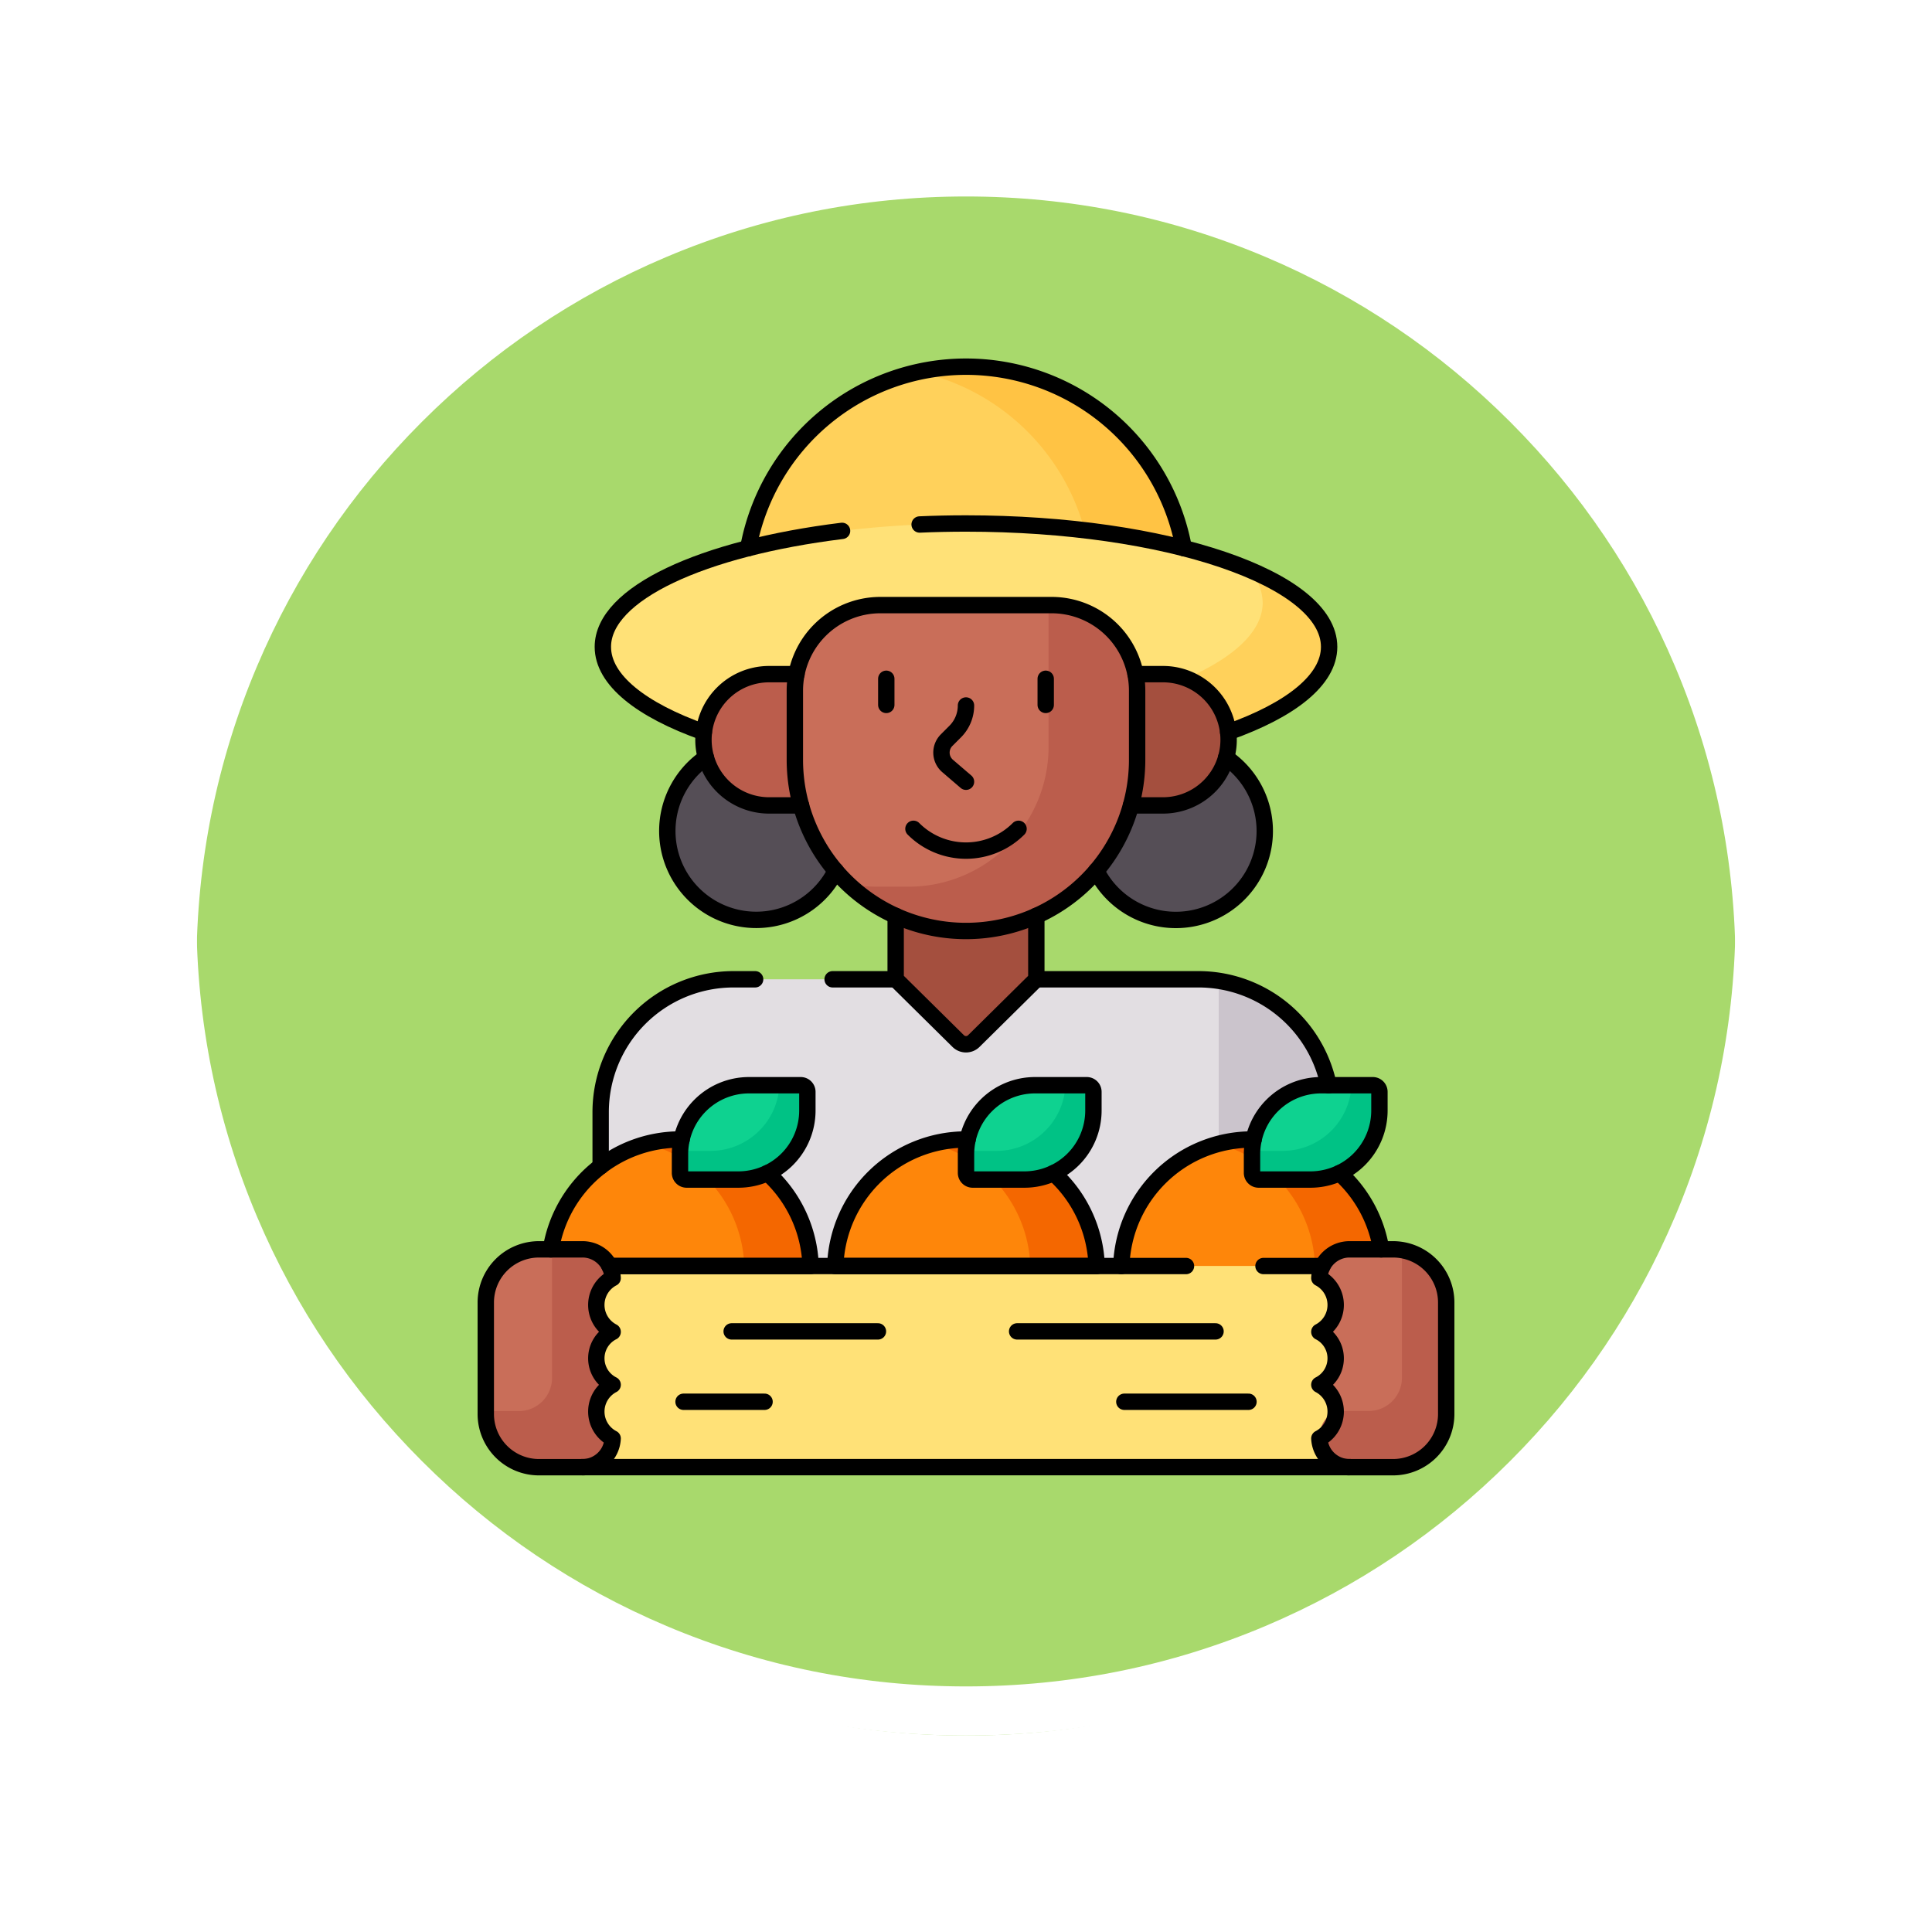 <svg xmlns="http://www.w3.org/2000/svg" xmlns:xlink="http://www.w3.org/1999/xlink" width="117.999" height="118" viewBox="0 0 117.999 118">
  <defs>
    <filter id="Trazado_874925" x="0" y="0" width="117.999" height="118" filterUnits="userSpaceOnUse">
      <feOffset dy="3" input="SourceAlpha"/>
      <feGaussianBlur stdDeviation="3" result="blur"/>
      <feFlood flood-opacity="0.161"/>
      <feComposite operator="in" in2="blur"/>
      <feComposite in="SourceGraphic"/>
    </filter>
  </defs>
  <g id="Grupo_1119246" data-name="Grupo 1119246" transform="translate(-799.5 -2511.157)">
    <g id="Grupo_1111316" data-name="Grupo 1111316" transform="translate(808.5 2517.157)">
      <g id="Grupo_1109835" data-name="Grupo 1109835" transform="translate(0 0)">
        <g id="Grupo_1107913" data-name="Grupo 1107913" transform="translate(0 0)">
          <g transform="matrix(1, 0, 0, 1, -9, -6)" filter="url(#Trazado_874925)">
            <g id="Trazado_874925-2" data-name="Trazado 874925" transform="translate(9 6)" fill="#9ad354" opacity="0.859">
              <path d="M 50 98.5 C 43.452 98.5 37.1 97.218 31.122 94.689 C 25.347 92.246 20.16 88.749 15.705 84.295 C 11.251 79.84 7.753 74.653 5.311 68.878 C 2.782 62.9 1.5 56.548 1.5 50 C 1.5 43.452 2.782 37.1 5.311 31.122 C 7.753 25.347 11.251 20.16 15.705 15.705 C 20.16 11.251 25.347 7.753 31.122 5.311 C 37.1 2.782 43.452 1.5 50 1.5 C 56.548 1.5 62.899 2.782 68.878 5.311 C 74.653 7.753 79.84 11.251 84.294 15.705 C 88.749 20.16 92.246 25.347 94.689 31.122 C 97.217 37.1 98.499 43.452 98.499 50 C 98.499 56.548 97.217 62.9 94.689 68.878 C 92.246 74.653 88.749 79.84 84.294 84.295 C 79.84 88.749 74.653 92.246 68.878 94.689 C 62.899 97.218 56.548 98.5 50 98.5 Z" stroke="none"/>
              <path d="M 50 3 C 43.653 3 37.499 4.242 31.706 6.692 C 26.11 9.059 21.083 12.449 16.766 16.766 C 12.449 21.083 9.059 26.11 6.692 31.706 C 4.242 37.499 3 43.653 3 50 C 3 56.346 4.242 62.501 6.692 68.294 C 9.059 73.89 12.449 78.917 16.766 83.234 C 21.083 87.551 26.11 90.941 31.706 93.308 C 37.499 95.758 43.653 97 50 97 C 56.346 97 62.501 95.758 68.293 93.308 C 73.89 90.941 78.916 87.551 83.234 83.234 C 87.551 78.917 90.94 73.89 93.307 68.294 C 95.757 62.501 96.999 56.346 96.999 50 C 96.999 43.653 95.757 37.499 93.307 31.706 C 90.94 26.11 87.551 21.083 83.234 16.766 C 78.916 12.449 73.89 9.059 68.293 6.692 C 62.501 4.242 56.346 3 50 3 M 50 0 C 77.614 0 99.999 22.386 99.999 50 L 99.999 50 C 99.999 77.614 77.614 100 50 100 C 22.386 100 0 77.614 0 50 L 0 50 C 0 22.386 22.386 0 50 0 Z" stroke="none" fill="#fff"/>
            </g>
          </g>
          <g id="Trazado_874923" data-name="Trazado 874923" transform="translate(0 0)" fill="none">
            <path d="M50,0a50,50,0,0,1,50,50h0A50,50,0,0,1,0,50H0A50,50,0,0,1,50,0Z" stroke="none"/>
            <path d="M 50 3 C 43.653 3 37.499 4.242 31.706 6.692 C 26.11 9.059 21.083 12.449 16.766 16.766 C 12.449 21.083 9.059 26.11 6.692 31.706 C 4.242 37.499 3 43.653 3 50 C 3 56.346 4.242 62.501 6.692 68.294 C 9.059 73.89 12.449 78.917 16.766 83.234 C 21.083 87.551 26.11 90.941 31.706 93.308 C 37.499 95.758 43.653 97 50 97 C 56.346 97 62.501 95.758 68.293 93.308 C 73.89 90.941 78.916 87.551 83.234 83.234 C 87.551 78.917 90.94 73.89 93.307 68.294 C 95.757 62.501 96.999 56.346 96.999 50 C 96.999 43.653 95.757 37.499 93.307 31.706 C 90.94 26.11 87.551 21.083 83.234 16.766 C 78.916 12.449 73.89 9.059 68.293 6.692 C 62.501 4.242 56.346 3 50 3 M 50 0 C 77.614 0 99.999 22.386 99.999 50 L 99.999 50 C 99.999 77.614 77.614 100 50 100 C 22.386 100 0 77.614 0 50 L 0 50 C 0 22.386 22.386 0 50 0 Z" stroke="none" fill="#fff"/>
          </g>
        </g>
      </g>
    </g>
    <g id="farmer_12088058" transform="translate(790.051 2526.052)">
      <g id="Grupo_1111610" data-name="Grupo 1111610" transform="translate(39.119 7.5)">
        <g id="Grupo_1111609" data-name="Grupo 1111609" transform="translate(0 0)">
          <path id="Trazado_900669" data-name="Trazado 900669" d="M170.775,17.214a55.127,55.127,0,0,1,13.328,1.51A13.526,13.526,0,0,0,170.775,7.5h0a13.526,13.526,0,0,0-13.328,11.224A55.127,55.127,0,0,1,170.775,17.214Z" transform="translate(-141.445 -7.5)" fill="#ffd15b"/>
          <g id="Grupo_1111596" data-name="Grupo 1111596" transform="translate(26.426)">
            <path id="Trazado_900670" data-name="Trazado 900670" d="M244.719,17.63a46.678,46.678,0,0,1,6.043,1.093A13.526,13.526,0,0,0,237.434,7.5h0a13.564,13.564,0,0,0-2.9.315A13.541,13.541,0,0,1,244.719,17.63Z" transform="translate(-234.531 -7.5)" fill="#ffc344"/>
          </g>
          <ellipse id="Elipse_11625" data-name="Elipse 11625" cx="22.178" cy="7.534" rx="22.178" ry="7.534" transform="translate(7.151 9.579)" fill="#ffe177"/>
          <g id="Grupo_1111597" data-name="Grupo 1111597" transform="translate(42.772 12.413)">
            <path id="Trazado_900671" data-name="Trazado 900671" d="M359.292,99.289a3.172,3.172,0,0,1,.787,2c0,1.745-1.747,3.351-4.679,4.629a4.012,4.012,0,0,1,2.567,3.29c3.821-1.354,6.169-3.19,6.169-5.214C364.137,102.211,362.323,100.578,359.292,99.289Z" transform="translate(-355.401 -99.289)" fill="#ffd15b"/>
          </g>
          <g id="Grupo_1111600" data-name="Grupo 1111600" transform="translate(7.016 37.416)">
            <g id="Grupo_1111599" data-name="Grupo 1111599">
              <g id="Grupo_1111598" data-name="Grupo 1111598">
                <path id="Trazado_900672" data-name="Trazado 900672" d="M95.845,294.094a7.853,7.853,0,0,1,7.847,7.6l0,.131h1.766l0-.131a7.851,7.851,0,0,1,15.694,0l0,.131h1.766l0-.131a7.838,7.838,0,0,1,12.692-5.912V292.29a8.114,8.114,0,0,0-8.114-8.114h-28.4A8.114,8.114,0,0,0,91,292.29v3.491A7.833,7.833,0,0,1,95.845,294.094Z" transform="translate(-91 -284.176)" fill="#e2dee2"/>
              </g>
            </g>
          </g>
          <path id="Trazado_900673" data-name="Trazado 900673" d="M372.151,294.554l.1,0a4.217,4.217,0,0,1,4.119-3.314h.46a8.12,8.12,0,0,0-6.713-6.379v9.953A7.993,7.993,0,0,1,372.151,294.554Z" transform="translate(-325.352 -247.355)" fill="#cbc4cc"/>
          <g id="Grupo_1111601" data-name="Grupo 1111601" transform="translate(11.084 23.799)">
            <path id="Trazado_900674" data-name="Trazado 900674" d="M129.381,186.445l-.027-.1H127.3a3.88,3.88,0,0,1-3.739-2.863,5.433,5.433,0,1,0,7.878,6.855A10.248,10.248,0,0,1,129.381,186.445Z" transform="translate(-121.079 -183.482)" fill="#554e56"/>
            <path id="Trazado_900675" data-name="Trazado 900675" d="M322.211,183.482a3.88,3.88,0,0,1-3.739,2.863h-2.056l-.027.1a10.25,10.25,0,0,1-2.056,3.892,5.433,5.433,0,1,0,7.878-6.855Z" transform="translate(-288.199 -183.482)" fill="#554e56"/>
          </g>
          <path id="Trazado_900676" data-name="Trazado 900676" d="M228.532,255.345a10.252,10.252,0,0,1-4.3-.94v4.026l3.82,3.775a.676.676,0,0,0,.951,0l3.82-3.775v-4.026A10.251,10.251,0,0,1,228.532,255.345Z" transform="translate(-199.202 -221.015)" fill="#a44f3e"/>
          <g id="Grupo_1111605" data-name="Grupo 1111605" transform="translate(3.953 43.888)">
            <g id="Grupo_1111602" data-name="Grupo 1111602">
              <path id="Trazado_900677" data-name="Trazado 900677" d="M70.281,363.365a1.747,1.747,0,0,1,1.553.945l.037.074H84.244a7.99,7.99,0,0,0-15.9-1.019Z" transform="translate(-68.348 -353.208)" fill="#fe860a"/>
              <path id="Trazado_900678" data-name="Trazado 900678" d="M113.854,356.519a8,8,0,0,0-2.029.261,7.993,7.993,0,0,1,5.959,7.6h4.057A7.99,7.99,0,0,0,113.854,356.519Z" transform="translate(-105.945 -353.208)" fill="#f46700"/>
              <path id="Trazado_900679" data-name="Trazado 900679" d="M130.391,337.792h-3.159a.406.406,0,0,1-.406-.406v-1.138a4.217,4.217,0,0,1,4.217-4.217H134.2a.406.406,0,0,1,.406.406v1.138A4.217,4.217,0,0,1,130.391,337.792Z" transform="translate(-118.918 -332.032)" fill="#0ed290"/>
              <path id="Trazado_900680" data-name="Trazado 900680" d="M134.2,332.032h-1.3a4.217,4.217,0,0,1-4.211,4.009h-1.863c0,.069-.005.138-.005.207v1.138a.406.406,0,0,0,.406.406h3.159a4.217,4.217,0,0,0,4.217-4.217v-1.138A.406.406,0,0,0,134.2,332.032Z" transform="translate(-118.918 -332.032)" fill="#00c285"/>
            </g>
            <g id="Grupo_1111603" data-name="Grupo 1111603" transform="translate(17.389)">
              <path id="Trazado_900681" data-name="Trazado 900681" d="M212.909,364.384a7.989,7.989,0,0,0-15.976,0Z" transform="translate(-196.933 -353.208)" fill="#fe860a"/>
              <path id="Trazado_900682" data-name="Trazado 900682" d="M243.029,356.519a8,8,0,0,0-2.029.261,7.993,7.993,0,0,1,5.959,7.6h4.057A7.99,7.99,0,0,0,243.029,356.519Z" transform="translate(-235.041 -353.208)" fill="#f46700"/>
              <path id="Trazado_900683" data-name="Trazado 900683" d="M259.565,337.792h-3.159a.406.406,0,0,1-.406-.406v-1.138a4.217,4.217,0,0,1,4.217-4.217h3.159a.406.406,0,0,1,.406.406v1.138A4.216,4.216,0,0,1,259.565,337.792Z" transform="translate(-248.012 -332.032)" fill="#0ed290"/>
              <path id="Trazado_900684" data-name="Trazado 900684" d="M263.376,332.032h-1.3a4.217,4.217,0,0,1-4.211,4.009h-1.863c0,.069-.005.138-.005.207v1.138a.406.406,0,0,0,.406.406h3.159a4.217,4.217,0,0,0,4.217-4.217v-1.138A.406.406,0,0,0,263.376,332.032Z" transform="translate(-248.012 -332.032)" fill="#00c285"/>
            </g>
            <g id="Grupo_1111604" data-name="Grupo 1111604" transform="translate(34.858)">
              <path id="Trazado_900685" data-name="Trazado 900685" d="M338.479,364.384l.037-.074a1.748,1.748,0,0,1,1.553-.945H342a7.99,7.99,0,0,0-15.9,1.019Z" transform="translate(-326.107 -353.208)" fill="#fe860a"/>
              <path id="Trazado_900686" data-name="Trazado 900686" d="M338.479,364.384l.037-.074a1.748,1.748,0,0,1,1.553-.945H342a7.99,7.99,0,0,0-15.9,1.019Z" transform="translate(-326.107 -353.208)" fill="#fe860a"/>
              <path id="Trazado_900687" data-name="Trazado 900687" d="M377.921,363.365h1.933a7.991,7.991,0,0,0-9.977-6.574,7.993,7.993,0,0,1,5.92,7.593h.533l.037-.074A1.748,1.748,0,0,1,377.921,363.365Z" transform="translate(-363.959 -353.208)" fill="#f46700"/>
              <path id="Trazado_900688" data-name="Trazado 900688" d="M388.74,337.792h-3.159a.406.406,0,0,1-.406-.406v-1.138a4.217,4.217,0,0,1,4.217-4.217h3.159a.406.406,0,0,1,.406.406v1.138A4.217,4.217,0,0,1,388.74,337.792Z" transform="translate(-377.187 -332.032)" fill="#0ed290"/>
              <path id="Trazado_900689" data-name="Trazado 900689" d="M392.551,332.032h-1.3a4.217,4.217,0,0,1-4.211,4.009H385.18c0,.069-.005.138-.005.207v1.138a.406.406,0,0,0,.406.406h3.159a4.217,4.217,0,0,0,4.217-4.217v-1.138A.406.406,0,0,0,392.551,332.032Z" transform="translate(-377.187 -332.032)" fill="#00c285"/>
            </g>
          </g>
          <g id="Grupo_1111606" data-name="Grupo 1111606" transform="translate(13.293 18.779)">
            <path id="Trazado_900690" data-name="Trazado 900690" d="M331.541,146.364h-1.811a5.092,5.092,0,0,1,.1,1.006V151.6a10.283,10.283,0,0,1-.385,2.784h2.1a4.009,4.009,0,0,0,4.009-4.009h0A4.009,4.009,0,0,0,331.541,146.364Z" transform="translate(-303.477 -146.364)" fill="#a44f3e"/>
            <path id="Trazado_900691" data-name="Trazado 900691" d="M143.135,151.6V147.37a5.092,5.092,0,0,1,.1-1.006h-1.81a4.009,4.009,0,0,0-4.009,4.009h0a4.009,4.009,0,0,0,4.009,4.009h2.1A10.284,10.284,0,0,1,143.135,151.6Z" transform="translate(-137.416 -146.364)" fill="#bb5d4c"/>
          </g>
          <g id="Grupo_1111607" data-name="Grupo 1111607" transform="translate(18.877 14.561)">
            <path id="Trazado_900692" data-name="Trazado 900692" d="M178.709,124.623a10.452,10.452,0,0,0,10.452,10.452h0a10.452,10.452,0,0,0,10.452-10.452v-4.228a5.224,5.224,0,0,0-5.224-5.224H183.933a5.224,5.224,0,0,0-5.224,5.224v4.228Z" transform="translate(-178.709 -115.17)" fill="#c96e59"/>
          </g>
          <path id="Trazado_900693" data-name="Trazado 900693" d="M215.342,115.169h-.185v8.66a8.54,8.54,0,0,1-8.54,8.54H204.7a10.516,10.516,0,0,1-1.766-.152,10.413,10.413,0,0,0,7.176,2.856h0a10.452,10.452,0,0,0,10.452-10.452v-4.228A5.224,5.224,0,0,0,215.342,115.169Z" transform="translate(-180.784 -100.609)" fill="#bb5d4c"/>
          <path id="Trazado_900694" data-name="Trazado 900694" d="M129.531,425.827A1.713,1.713,0,0,1,127.8,424.2a1.68,1.68,0,0,1,.922-1.542l.24-.121-.24-.121a1.67,1.67,0,0,1,0-2.987l.24-.121-.24-.121a1.67,1.67,0,0,1,0-2.987l.24-.121-.24-.121a1.68,1.68,0,0,1-.922-1.542,1.6,1.6,0,0,1,.207-.74H84.163a1.6,1.6,0,0,1,.207.74,1.68,1.68,0,0,1-.922,1.542l-.24.121.24.121a1.67,1.67,0,0,1,0,2.987l-.24.121.24.121a1.67,1.67,0,0,1,0,2.987l-.24.121.24.121a1.681,1.681,0,0,1,.922,1.542,1.713,1.713,0,0,1-1.726,1.624v.135h46.887Z" transform="translate(-76.758 -358.751)" fill="#ffe177"/>
          <g id="Grupo_1111608" data-name="Grupo 1111608" transform="translate(0 53.91)">
            <path id="Trazado_900695" data-name="Trazado 900695" d="M46.867,411.177a1.848,1.848,0,0,1,0-3.281A1.844,1.844,0,0,0,45,406.141H42.366a3.247,3.247,0,0,0-3.247,3.247V416.2a3.247,3.247,0,0,0,3.247,3.247h2.639a1.844,1.844,0,0,0,1.862-1.755,1.848,1.848,0,0,1,0-3.281,1.805,1.805,0,0,1,0-3.228Z" transform="translate(-39.119 -406.141)" fill="#c96e59"/>
            <path id="Trazado_900696" data-name="Trazado 900696" d="M415.585,411.177a1.848,1.848,0,0,0,0-3.281,1.844,1.844,0,0,1,1.862-1.755h2.639a3.247,3.247,0,0,1,3.247,3.247V416.2a3.247,3.247,0,0,1-3.247,3.247h-2.639a1.844,1.844,0,0,1-1.862-1.755,1.848,1.848,0,0,0,0-3.281,1.805,1.805,0,0,0,0-3.228Z" transform="translate(-364.674 -406.141)" fill="#c96e59"/>
          </g>
        </g>
        <path id="Trazado_900697" data-name="Trazado 900697" d="M46.867,414.4a1.805,1.805,0,0,1,0-3.229,1.848,1.848,0,0,1,0-3.281A1.844,1.844,0,0,0,45,406.14H43.166v7.851a2.029,2.029,0,0,1-2.028,2.029H39.119v.175a3.247,3.247,0,0,0,3.247,3.247h2.639a1.844,1.844,0,0,0,1.862-1.756,1.848,1.848,0,0,1,0-3.281Z" transform="translate(-39.119 -352.231)" fill="#bb5d4c"/>
        <path id="Trazado_900698" data-name="Trazado 900698" d="M420.628,406.481v7.8a2.029,2.029,0,0,1-2.029,2.028h-2.018a1.806,1.806,0,0,0-1,1.667,1.844,1.844,0,0,0,1.862,1.755h2.639a3.247,3.247,0,0,0,3.247-3.247v-6.807A3.248,3.248,0,0,0,420.628,406.481Z" transform="translate(-364.674 -352.526)" fill="#bb5d4c"/>
      </g>
      <g id="Grupo_1111617" data-name="Grupo 1111617" transform="translate(39.119 7.5)">
        <path id="Trazado_900699" data-name="Trazado 900699" d="M184.249,18.583A13.525,13.525,0,0,0,170.949,7.5h0a13.525,13.525,0,0,0-13.3,11.083" transform="translate(-141.619 -7.5)" fill="none" stroke="#000" stroke-linecap="round" stroke-linejoin="round" stroke-miterlimit="10" stroke-width="1"/>
        <path id="Trazado_900700" data-name="Trazado 900700" d="M253.894,91.076c3.821-1.354,6.169-3.19,6.169-5.214,0-4.161-9.93-7.534-22.178-7.534q-1.44,0-2.833.061" transform="translate(-208.555 -68.75)" fill="none" stroke="#000" stroke-linecap="round" stroke-linejoin="round" stroke-miterlimit="10" stroke-width="1"/>
        <path id="Trazado_900701" data-name="Trazado 900701" d="M106.61,81.66C98.089,82.711,92,85.486,92,88.744c0,2.023,2.348,3.86,6.169,5.214" transform="translate(-84.85 -71.631)" fill="none" stroke="#000" stroke-linecap="round" stroke-linejoin="round" stroke-miterlimit="10" stroke-width="1"/>
        <line id="Línea_577" data-name="Línea 577" x1="3.851" transform="translate(21.183 37.416)" fill="none" stroke="#000" stroke-linecap="round" stroke-linejoin="round" stroke-miterlimit="10" stroke-width="1"/>
        <path id="Trazado_900702" data-name="Trazado 900702" d="M305.615,290.647a8.117,8.117,0,0,0-7.948-6.472h-9.9" transform="translate(-254.139 -246.759)" fill="none" stroke="#000" stroke-linecap="round" stroke-linejoin="round" stroke-miterlimit="10" stroke-width="1"/>
        <path id="Trazado_900703" data-name="Trazado 900703" d="M100.434,284.175h-1.32A8.114,8.114,0,0,0,91,292.289V295.6" transform="translate(-83.984 -246.759)" fill="none" stroke="#000" stroke-linecap="round" stroke-linejoin="round" stroke-miterlimit="10" stroke-width="1"/>
        <path id="Trazado_900704" data-name="Trazado 900704" d="M123.44,184.087a5.43,5.43,0,1,0,7.928,6.907" transform="translate(-109.995 -160.207)" fill="none" stroke="#000" stroke-linecap="round" stroke-linejoin="round" stroke-miterlimit="10" stroke-width="1"/>
        <path id="Trazado_900705" data-name="Trazado 900705" d="M314.839,190.993a5.431,5.431,0,1,0,7.928-6.907" transform="translate(-277.552 -160.206)" fill="none" stroke="#000" stroke-linecap="round" stroke-linejoin="round" stroke-miterlimit="10" stroke-width="1"/>
        <path id="Trazado_900706" data-name="Trazado 900706" d="M224.236,255.527V259.4l3.82,3.775a.676.676,0,0,0,.951,0l3.82-3.775v-3.874" transform="translate(-199.202 -221.985)" fill="none" stroke="#000" stroke-linecap="round" stroke-linejoin="round" stroke-miterlimit="10" stroke-width="1"/>
        <path id="Trazado_900707" data-name="Trazado 900707" d="M95.021,377.382H107.3a7.972,7.972,0,0,0-2.636-5.676" transform="translate(-87.461 -322.453)" fill="none" stroke="#000" stroke-linecap="round" stroke-linejoin="round" stroke-miterlimit="10" stroke-width="1"/>
        <path id="Trazado_900708" data-name="Trazado 900708" d="M76.5,356.521l-.1,0a7.99,7.99,0,0,0-7.885,6.711" transform="translate(-64.54 -309.32)" fill="none" stroke="#000" stroke-linecap="round" stroke-linejoin="round" stroke-miterlimit="10" stroke-width="1"/>
        <path id="Trazado_900709" data-name="Trazado 900709" d="M130.391,337.792h-3.159a.406.406,0,0,1-.406-.406v-1.138a4.217,4.217,0,0,1,4.217-4.217H134.2a.406.406,0,0,1,.406.406v1.138A4.217,4.217,0,0,1,130.391,337.792Z" transform="translate(-114.965 -288.145)" fill="none" stroke="#000" stroke-linecap="round" stroke-linejoin="round" stroke-miterlimit="10" stroke-width="1"/>
        <path id="Trazado_900710" data-name="Trazado 900710" d="M205.054,356.521l-.1,0a7.988,7.988,0,0,0-7.982,7.73h15.965a7.971,7.971,0,0,0-2.636-5.676" transform="translate(-175.627 -309.32)" fill="none" stroke="#000" stroke-linecap="round" stroke-linejoin="round" stroke-miterlimit="10" stroke-width="1"/>
        <path id="Trazado_900711" data-name="Trazado 900711" d="M259.565,337.792h-3.159a.406.406,0,0,1-.406-.406v-1.138a4.217,4.217,0,0,1,4.217-4.217h3.159a.406.406,0,0,1,.406.406v1.138A4.216,4.216,0,0,1,259.565,337.792Z" transform="translate(-226.67 -288.145)" fill="none" stroke="#000" stroke-linecap="round" stroke-linejoin="round" stroke-miterlimit="10" stroke-width="1"/>
        <path id="Trazado_900712" data-name="Trazado 900712" d="M334.228,356.521l-.1,0a7.988,7.988,0,0,0-7.982,7.73" transform="translate(-287.332 -309.32)" fill="none" stroke="#000" stroke-linecap="round" stroke-linejoin="round" stroke-miterlimit="10" stroke-width="1"/>
        <path id="Trazado_900713" data-name="Trazado 900713" d="M427.237,376.37a7.979,7.979,0,0,0-2.541-4.656" transform="translate(-372.553 -322.46)" fill="none" stroke="#000" stroke-linecap="round" stroke-linejoin="round" stroke-miterlimit="10" stroke-width="1"/>
        <path id="Trazado_900714" data-name="Trazado 900714" d="M388.74,337.792h-3.159a.406.406,0,0,1-.406-.406v-1.138a4.217,4.217,0,0,1,4.217-4.217h3.159a.406.406,0,0,1,.406.406v1.138A4.217,4.217,0,0,1,388.74,337.792Z" transform="translate(-338.377 -288.145)" fill="none" stroke="#000" stroke-linecap="round" stroke-linejoin="round" stroke-miterlimit="10" stroke-width="1"/>
        <path id="Trazado_900715" data-name="Trazado 900715" d="M330.5,154.382h1.953a4.009,4.009,0,0,0,4.009-4.009h0a4.009,4.009,0,0,0-4.009-4.009h-1.673" transform="translate(-291.093 -127.585)" fill="none" stroke="#000" stroke-linecap="round" stroke-linejoin="round" stroke-miterlimit="10" stroke-width="1"/>
        <path id="Trazado_900716" data-name="Trazado 900716" d="M143.1,146.364h-1.673a4.009,4.009,0,0,0-4.009,4.009h0a4.009,4.009,0,0,0,4.009,4.009h1.953" transform="translate(-124.123 -127.585)" fill="none" stroke="#000" stroke-linecap="round" stroke-linejoin="round" stroke-miterlimit="10" stroke-width="1"/>
        <g id="Grupo_1111611" data-name="Grupo 1111611" transform="translate(18.877 14.561)">
          <path id="Trazado_900717" data-name="Trazado 900717" d="M178.709,124.623a10.452,10.452,0,0,0,10.452,10.452h0a10.452,10.452,0,0,0,10.452-10.452v-4.228a5.224,5.224,0,0,0-5.224-5.224H183.933a5.224,5.224,0,0,0-5.224,5.224v4.228Z" transform="translate(-178.709 -115.17)" fill="none" stroke="#000" stroke-linecap="round" stroke-linejoin="round" stroke-miterlimit="10" stroke-width="1"/>
        </g>
        <g id="Grupo_1111613" data-name="Grupo 1111613" transform="translate(24.461 19.062)">
          <g id="Grupo_1111612" data-name="Grupo 1111612">
            <line id="Línea_578" data-name="Línea 578" y2="1.597" fill="none" stroke="#000" stroke-linecap="round" stroke-linejoin="round" stroke-miterlimit="10" stroke-width="1"/>
            <line id="Línea_579" data-name="Línea 579" y2="1.597" transform="translate(9.737)" fill="none" stroke="#000" stroke-linecap="round" stroke-linejoin="round" stroke-miterlimit="10" stroke-width="1"/>
          </g>
          <path id="Trazado_900718" data-name="Trazado 900718" d="M246.421,165.181l-1.122-.962a1.076,1.076,0,0,1-.061-1.578l.523-.523a2.253,2.253,0,0,0,.66-1.593" transform="translate(-241.553 -158.893)" fill="none" stroke="#000" stroke-linecap="round" stroke-linejoin="round" stroke-miterlimit="10" stroke-width="1"/>
          <path id="Trazado_900719" data-name="Trazado 900719" d="M232.271,216.221a4.535,4.535,0,0,0,6.418,0" transform="translate(-230.612 -207.057)" fill="none" stroke="#000" stroke-linecap="round" stroke-linejoin="round" stroke-miterlimit="10" stroke-width="1"/>
        </g>
        <line id="Línea_580" data-name="Línea 580" x2="46.887" transform="translate(5.886 67.211)" fill="none" stroke="#000" stroke-linecap="round" stroke-linejoin="round" stroke-miterlimit="10" stroke-width="1"/>
        <g id="Grupo_1111615" data-name="Grupo 1111615" transform="translate(12.078 58.921)">
          <line id="Línea_581" data-name="Línea 581" x2="4.948" transform="translate(0 4.298)" fill="none" stroke="#000" stroke-linecap="round" stroke-linejoin="round" stroke-miterlimit="10" stroke-width="1"/>
          <line id="Línea_582" data-name="Línea 582" x2="7.582" transform="translate(26.922 4.298)" fill="none" stroke="#000" stroke-linecap="round" stroke-linejoin="round" stroke-miterlimit="10" stroke-width="1"/>
          <g id="Grupo_1111614" data-name="Grupo 1111614" transform="translate(2.939)">
            <line id="Línea_583" data-name="Línea 583" x2="8.934" fill="none" stroke="#000" stroke-linecap="round" stroke-linejoin="round" stroke-miterlimit="10" stroke-width="1"/>
            <line id="Línea_584" data-name="Línea 584" x2="12.118" transform="translate(17.435)" fill="none" stroke="#000" stroke-linecap="round" stroke-linejoin="round" stroke-miterlimit="10" stroke-width="1"/>
          </g>
        </g>
        <g id="Grupo_1111616" data-name="Grupo 1111616" transform="translate(0 53.91)">
          <path id="Trazado_900720" data-name="Trazado 900720" d="M46.867,411.177a1.848,1.848,0,0,1,0-3.281A1.844,1.844,0,0,0,45,406.141H42.366a3.247,3.247,0,0,0-3.247,3.247V416.2a3.247,3.247,0,0,0,3.247,3.247h2.639a1.844,1.844,0,0,0,1.862-1.755,1.848,1.848,0,0,1,0-3.281,1.805,1.805,0,0,1,0-3.228Z" transform="translate(-39.119 -406.141)" fill="none" stroke="#000" stroke-linecap="round" stroke-linejoin="round" stroke-miterlimit="10" stroke-width="1"/>
          <path id="Trazado_900721" data-name="Trazado 900721" d="M415.585,411.177a1.848,1.848,0,0,0,0-3.281,1.844,1.844,0,0,1,1.862-1.755h2.639a3.247,3.247,0,0,1,3.247,3.247V416.2a3.247,3.247,0,0,1-3.247,3.247h-2.639a1.844,1.844,0,0,1-1.862-1.755,1.848,1.848,0,0,0,0-3.281,1.805,1.805,0,0,0,0-3.228Z" transform="translate(-364.674 -406.141)" fill="none" stroke="#000" stroke-linecap="round" stroke-linejoin="round" stroke-miterlimit="10" stroke-width="1"/>
        </g>
        <line id="Línea_585" data-name="Línea 585" x1="3.6" transform="translate(47.499 54.929)" fill="none" stroke="#000" stroke-linecap="round" stroke-linejoin="round" stroke-miterlimit="10" stroke-width="1"/>
        <line id="Línea_586" data-name="Línea 586" x1="35.206" transform="translate(7.56 54.929)" fill="none" stroke="#000" stroke-linecap="round" stroke-linejoin="round" stroke-miterlimit="10" stroke-width="1"/>
      </g>
    </g>
  </g>
</svg>
